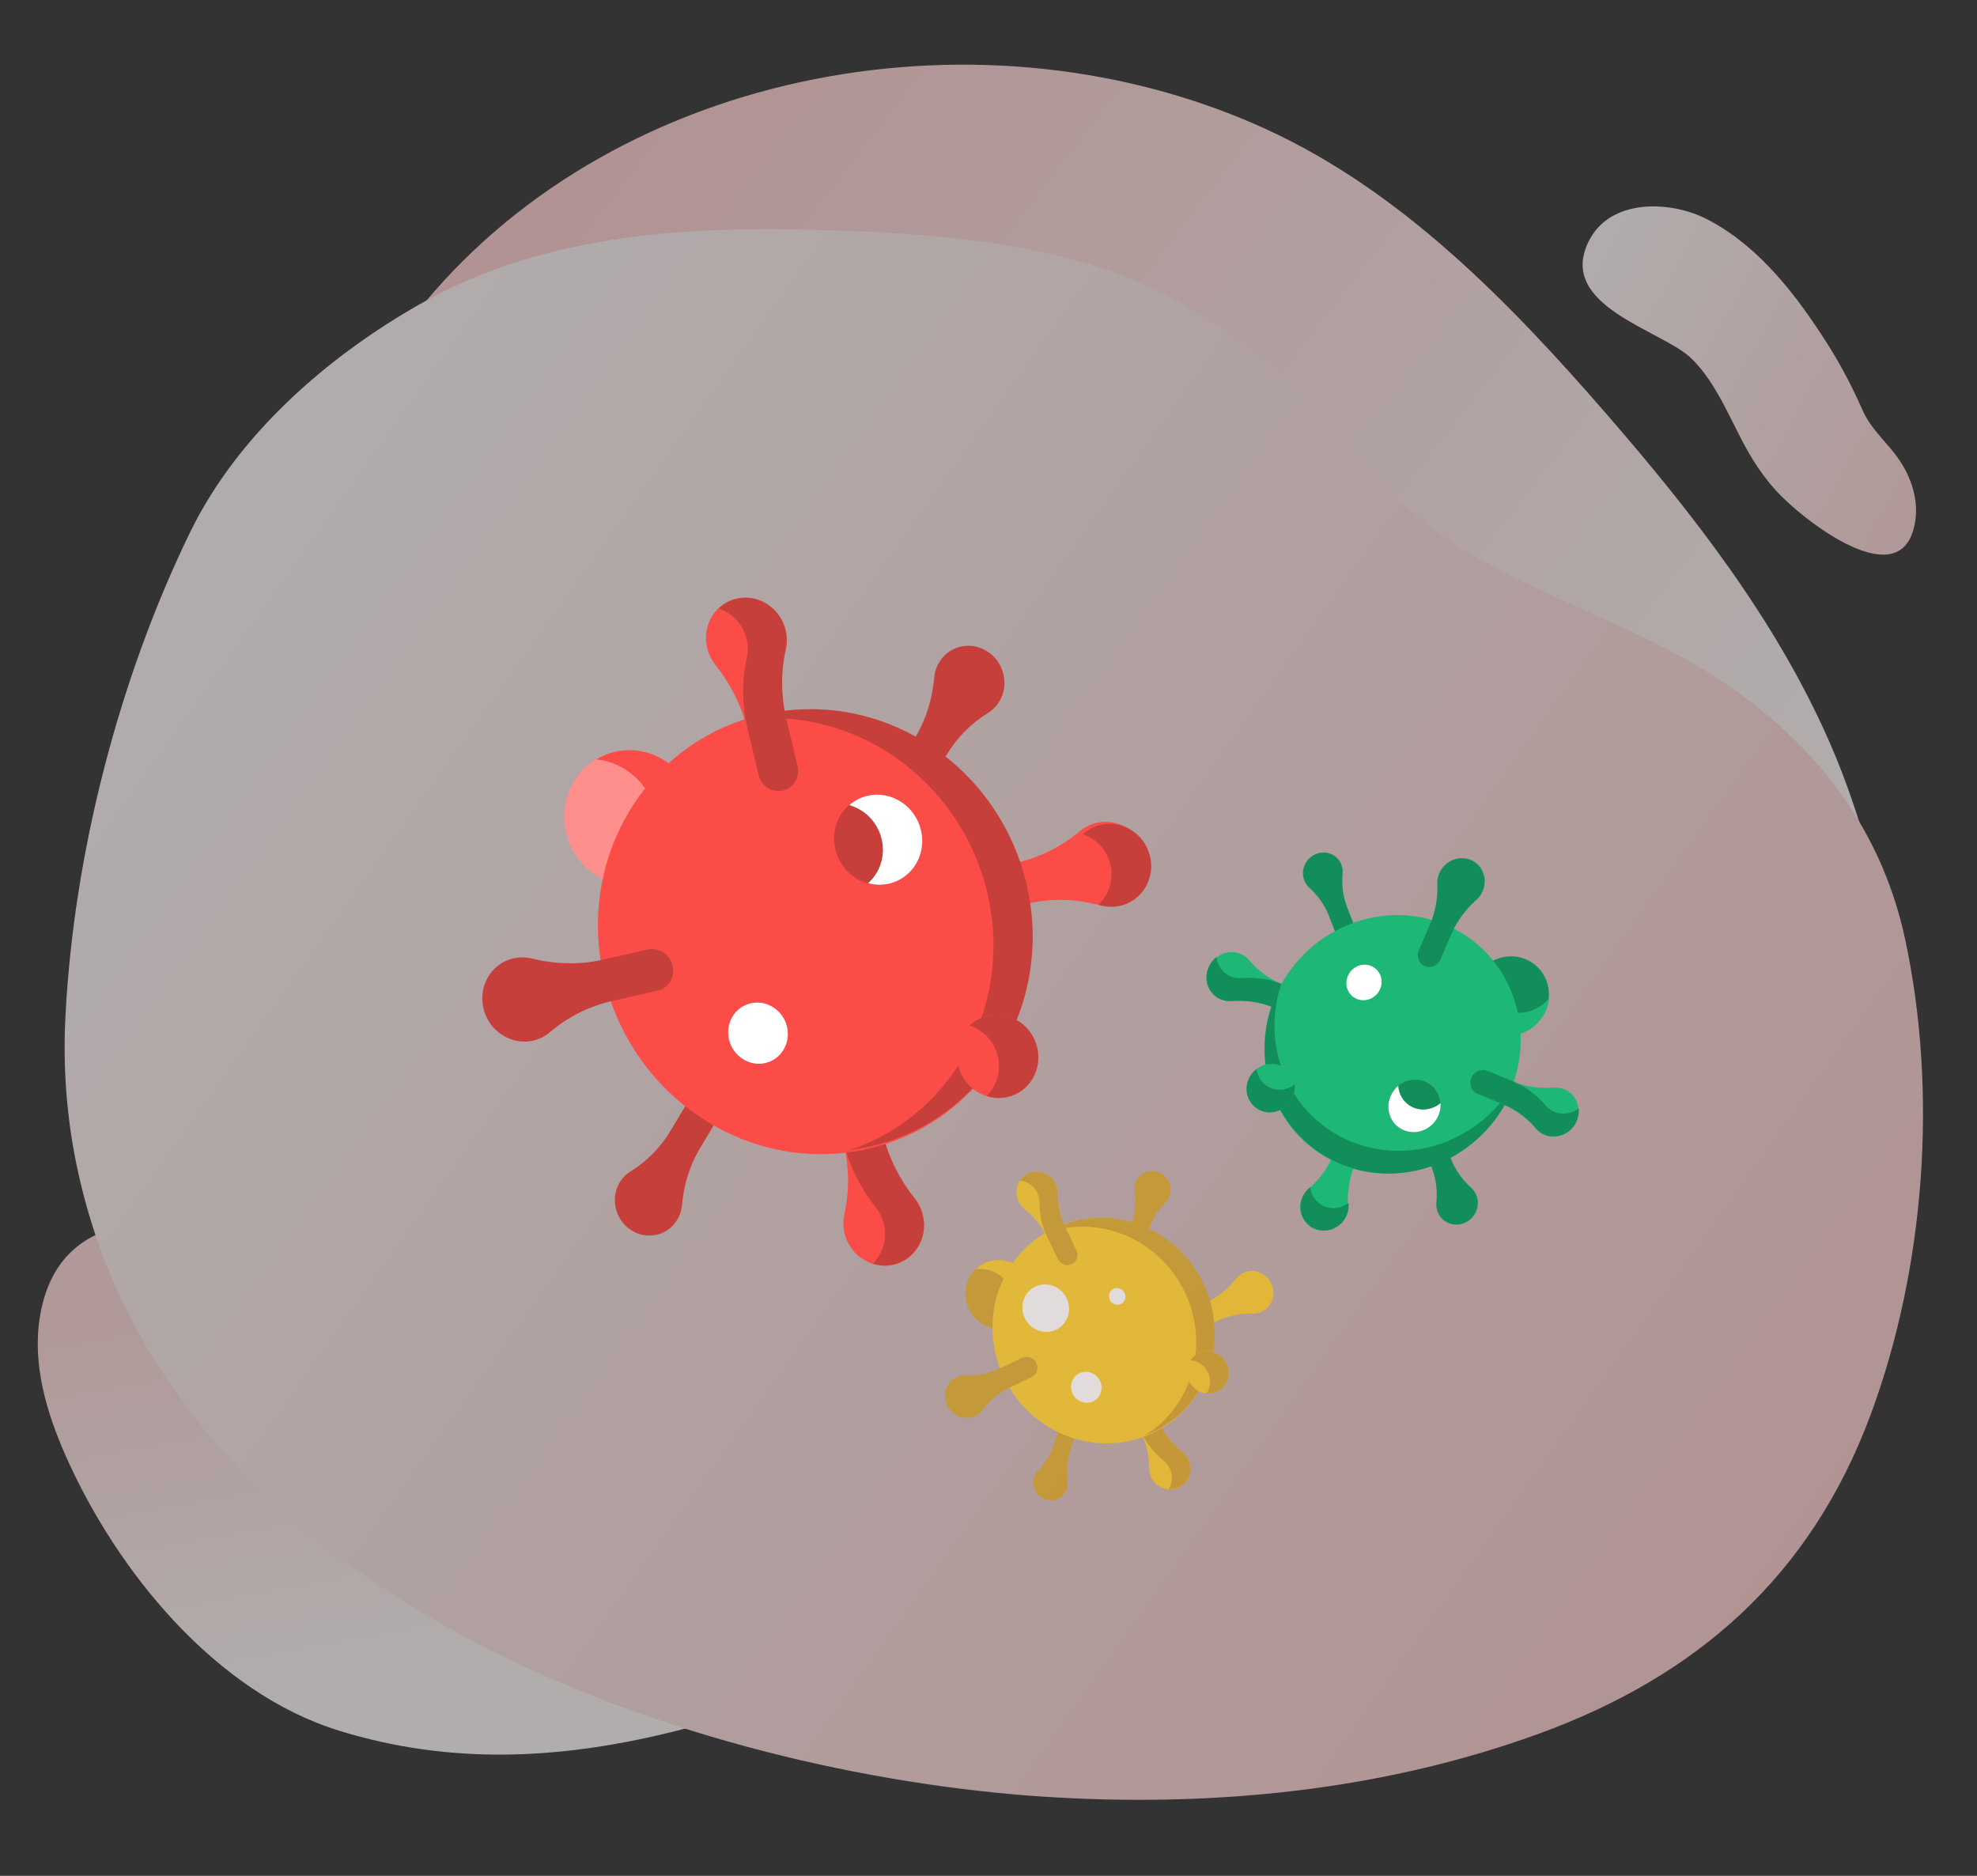 <svg viewBox="0 0 273 259" fill="none" xmlns="http://www.w3.org/2000/svg">
<rect x="0" y="0" width="273" height="259" fill="#333333" stroke="none"/>
<g opacity="0.62">
<path d="M92.205 239.275C77.166 242.899 62.259 243.704 46.904 238.986C29.788 233.726 16.133 216.967 9.055 200.969C6.425 195.026 4.507 188.498 5.466 182.09C7.688 167.29 21.746 167.144 33.306 170.839C39.822 172.919 45.626 176.667 51.364 180.379C60.889 186.544 72.4 190.321 80.698 198.332C83.482 201.026 85.468 204.115 88.803 206.219C93.99 209.493 100.087 211.437 105.445 214.486C110.02 217.1 115.025 221.125 114.518 226.392C113.991 231.794 108.087 234.628 102.984 236.244C99.372 237.398 95.787 238.418 92.205 239.275Z" fill="url(#paint0_linear_1121_90)"/>
<path d="M58.499 41.968C85.755 9.052 136.335 0.161 174.9 17.864C193.496 26.404 208.298 41.575 221.798 57.121C233.699 70.823 245.114 85.447 252.518 102.2C257.574 113.635 260.685 127.021 262.595 139.41C265.447 157.958 258.984 180.751 236.125 176.534C230.761 175.546 226.28 173.068 221.396 170.794C217.445 168.953 213.358 169.353 209.181 168.208C198.668 165.329 188.768 160.223 179.494 154.495C160.596 142.813 143.741 127.905 124.164 117.34C108.119 108.69 90.617 103.218 72.602 101.219C65.001 100.377 56.956 100.044 50.492 95.858C34.562 85.534 44.337 63.451 51.855 51.249C53.849 47.998 56.069 44.896 58.499 41.968Z" fill="url(#paint1_linear_1121_90)"/>
<path d="M245.124 67.605C248.685 71.617 263.097 83.08 264.514 71.629C264.863 68.776 263.852 65.859 262.311 63.573C260.549 60.951 258.409 59.442 257.123 56.471C255.545 52.88 253.684 49.463 251.563 46.266C247.238 39.621 242.043 33.35 235.317 30.074C230.599 27.779 222.277 27.317 219.335 33.405C215.05 42.266 229.354 45.538 233.439 49.384C237.316 53.025 239.153 58.755 242.046 63.466C242.961 64.952 243.991 66.337 245.124 67.605Z" fill="url(#paint2_linear_1121_90)"/>
<path d="M172.837 48.251C180.644 54.099 186.14 62.177 193.116 68.961C204.731 80.254 221.781 84.166 235.538 92.64C249.565 101.284 259.607 113.435 263.091 129.749C267.593 150.807 265.846 175.075 258.289 195.393C249.967 217.759 234.213 231.499 212.367 239.425C190.534 247.346 166.985 249.584 143.867 248.053C141.636 247.907 139.413 247.717 137.185 247.488C87.141 242.323 22.309 217.227 10.596 160.953C10.489 160.439 10.388 159.925 10.287 159.405C9.125 153.151 8.704 146.785 9.034 140.442C10.148 117.953 16.426 93.68 26.22 73.552C32.808 60 45.191 49.285 57.842 42.069C75.615 31.93 96.175 31.091 116.482 31.859C131.519 32.427 148.353 33.873 161.909 41.199C165.718 43.271 169.371 45.628 172.837 48.251Z" fill="url(#paint3_linear_1121_90)"/>
</g>
<path d="M132.195 123.968C132.571 125.536 134.106 126.528 135.622 126.183L141.868 124.764C145.047 124.042 148.369 124.082 151.563 124.918C152.515 125.167 153.541 125.168 154.551 124.863C157.228 124.057 158.886 121.266 158.384 118.411C157.795 115.059 154.604 112.888 151.451 113.604C150.597 113.798 149.837 114.183 149.202 114.707C146.656 116.808 143.716 118.356 140.504 119.086L134.259 120.504C132.743 120.849 131.818 122.4 132.195 123.968Z" fill="#FB4C47"/>
<path d="M98.538 150.788C97.439 150.079 96.012 150.401 95.35 151.509L92.627 156.068C91.241 158.389 89.343 160.341 87.068 161.744C86.389 162.162 85.81 162.772 85.412 163.554C84.356 165.626 84.999 168.272 86.896 169.672C89.124 171.316 92.152 170.709 93.527 168.407C93.9 167.784 94.111 167.102 94.173 166.414C94.422 163.649 95.207 160.979 96.608 158.635L99.331 154.076C99.992 152.969 99.637 151.496 98.538 150.788Z" fill="#C63F3B"/>
<path d="M124.437 109.894C125.587 110.635 127.08 110.298 127.772 109.139L130.622 104.368C132.073 101.939 134.059 99.896 136.44 98.428C137.15 97.991 137.756 97.353 138.173 96.534C139.277 94.366 138.605 91.597 136.619 90.132C134.288 88.412 131.119 89.047 129.68 91.456C129.29 92.108 129.07 92.821 129.004 93.542C128.744 96.434 127.922 99.228 126.457 101.682L123.607 106.452C122.915 107.611 123.287 109.152 124.437 109.894Z" fill="#C63F3B"/>
<path d="M116.993 148.082C115.502 148.421 114.593 149.946 114.963 151.488L116.487 157.839C117.262 161.072 117.312 164.429 116.597 167.636C116.383 168.592 116.41 169.628 116.728 170.657C117.571 173.385 120.286 175.135 123.006 174.703C126.199 174.196 128.192 171.028 127.423 167.822C127.215 166.953 126.826 166.175 126.308 165.52C124.229 162.891 122.67 159.877 121.886 156.611L120.363 150.261C119.993 148.719 118.484 147.743 116.993 148.082Z" fill="#FB4C47"/>
<path d="M126.324 165.495C124.253 162.87 122.7 159.862 121.92 156.601L120.404 150.262C120.035 148.722 118.532 147.749 117.046 148.088C115.56 148.427 114.654 149.949 115.022 151.489L116.538 157.828C117.318 161.089 118.871 164.097 120.942 166.722C121.458 167.375 121.845 168.153 122.053 169.02C122.546 171.082 121.895 173.127 120.52 174.458C121.317 174.719 122.173 174.801 123.03 174.664C126.212 174.157 128.2 170.993 127.435 167.792C127.227 166.925 126.84 166.148 126.324 165.495Z" fill="#C63F3B"/>
<path d="M89.296 122.172C94.214 121.059 97.21 116.044 95.987 110.97C94.764 105.896 89.785 102.685 84.867 103.797C79.949 104.91 76.953 109.925 78.176 114.999C79.399 120.073 84.378 123.284 89.296 122.172Z" fill="#FF8F8C"/>
<path d="M84.944 103.797C83.997 104.011 83.123 104.372 82.336 104.85C86.189 105.225 89.603 108.093 90.584 112.17C91.566 116.247 89.814 120.284 86.531 122.276C87.454 122.366 88.403 122.314 89.35 122.1C94.246 120.991 97.228 115.995 96.012 110.94C94.795 105.886 89.84 102.688 84.944 103.797Z" fill="#FB4C47"/>
<path d="M119.768 158.642C135.827 155.009 145.609 138.632 141.615 122.064C137.622 105.497 121.365 95.011 105.306 98.644C89.246 102.277 79.464 118.653 83.458 135.221C87.451 151.789 103.708 162.275 119.768 158.642Z" fill="#FB4C47"/>
<path d="M105.659 98.644C104.745 98.851 103.853 99.102 102.982 99.39C118.005 97.471 132.568 107.625 136.304 123.162C140.04 138.699 131.614 154.067 117.269 158.808C118.182 158.691 119.096 158.532 120.009 158.325C135.963 154.707 145.683 138.414 141.721 121.933C137.758 105.453 121.612 95.026 105.659 98.644Z" fill="#C63F3B"/>
<path d="M122.726 122.05C125.988 121.312 127.975 117.986 127.164 114.621C126.353 111.255 123.05 109.125 119.788 109.863C116.526 110.601 114.539 113.928 115.35 117.293C116.162 120.658 119.464 122.788 122.726 122.05Z" fill="#C63F3B"/>
<path d="M119.824 109.863C118.843 110.085 117.98 110.543 117.272 111.164C119.399 111.751 121.175 113.492 121.74 115.836C122.304 118.179 121.507 120.503 119.868 121.943C120.787 122.196 121.77 122.236 122.751 122.014C126.002 121.278 127.982 117.961 127.174 114.606C126.366 111.25 123.075 109.127 119.824 109.863Z" fill="white"/>
<path d="M105.667 146.775C107.875 146.275 109.22 144.024 108.671 141.745C108.122 139.467 105.886 138.025 103.678 138.525C101.47 139.024 100.125 141.276 100.674 143.554C101.223 145.833 103.458 147.274 105.667 146.775Z" fill="white"/>
<path d="M139.108 151.484C142.119 150.803 143.953 147.732 143.204 144.626C142.456 141.519 139.407 139.553 136.396 140.234C133.385 140.915 131.551 143.986 132.3 147.092C133.048 150.199 136.097 152.165 139.108 151.484Z" fill="#FB4C47"/>
<path d="M136.426 140.233C135.436 140.458 134.574 140.942 133.889 141.601C135.747 142.203 137.277 143.767 137.778 145.843C138.278 147.919 137.62 149.978 136.23 151.316C137.145 151.612 138.139 151.677 139.129 151.453C142.131 150.773 143.96 147.711 143.213 144.613C142.467 141.515 139.428 139.554 136.426 140.233Z" fill="#C63F3B"/>
<path d="M92.875 133.317C93.252 134.885 92.328 136.436 90.811 136.78L84.565 138.199C81.386 138.922 78.426 140.389 75.943 142.515C75.202 143.149 74.284 143.591 73.239 143.753C70.471 144.184 67.715 142.396 66.865 139.62C65.868 136.36 67.74 133.039 70.893 132.323C71.747 132.129 72.604 132.147 73.411 132.343C76.65 133.129 79.991 133.25 83.203 132.52L89.448 131.101C90.964 130.757 92.499 131.749 92.875 133.317Z" fill="#C63F3B"/>
<path d="M108.083 109.203C109.574 108.864 110.483 107.339 110.113 105.797L108.589 99.446C107.814 96.213 107.764 92.856 108.479 89.65C108.693 88.694 108.666 87.657 108.348 86.628C107.505 83.9 104.79 82.15 102.07 82.582C98.877 83.089 96.884 86.257 97.653 89.464C97.862 90.332 98.25 91.111 98.768 91.766C100.847 94.395 102.406 97.409 103.19 100.675L104.713 107.025C105.083 108.567 106.592 109.542 108.083 109.203Z" fill="#FB4C47"/>
<path d="M108.379 86.625C107.54 83.902 104.834 82.156 102.124 82.588C100.991 82.769 100.012 83.286 99.252 84.021C100.976 84.586 102.423 85.99 102.997 87.852C103.314 88.88 103.34 89.915 103.127 90.869C102.413 94.071 102.461 97.422 103.233 100.65L104.75 106.99C105.118 108.529 106.622 109.503 108.108 109.164C109.594 108.825 110.5 107.302 110.132 105.763L108.615 99.423C107.843 96.195 107.795 92.844 108.509 89.642C108.722 88.688 108.696 87.653 108.379 86.625Z" fill="#C63F3B"/>
<path d="M152.12 113.86C151.268 114.038 150.506 114.405 149.865 114.911C149.751 115 149.636 115.087 149.521 115.175C151.493 115.834 153.072 117.575 153.425 119.844C153.727 121.784 153.014 123.678 151.668 124.916C151.777 124.944 151.887 124.971 151.996 125.001C152.936 125.261 153.954 125.278 154.964 124.994C157.64 124.241 159.344 121.519 158.905 118.701C158.39 115.391 155.266 113.204 152.12 113.86Z" fill="#C63F3B"/>
<g opacity="0.63">
<path d="M163.245 183.063C163.601 183.8 164.469 184.12 165.184 183.779L168.126 182.373C169.624 181.658 171.275 181.305 172.948 181.362C173.447 181.379 173.956 181.264 174.424 181C175.663 180.299 176.183 178.726 175.625 177.364C174.97 175.766 173.154 175.045 171.668 175.755C171.266 175.947 170.931 176.224 170.673 176.555C169.639 177.884 168.348 178.983 166.835 179.706L163.893 181.111C163.179 181.452 162.888 182.326 163.245 183.063Z" fill="#FFC700"/>
<path d="M147.869 196.243C147.247 196.014 146.574 196.335 146.366 196.96L145.51 199.536C145.074 200.848 144.344 202.033 143.367 202.987C143.076 203.272 142.855 203.64 142.742 204.075C142.444 205.225 143.049 206.471 144.142 206.955C145.425 207.523 146.861 206.88 147.293 205.58C147.41 205.227 147.441 204.865 147.398 204.515C147.222 203.11 147.322 201.692 147.762 200.367L148.618 197.792C148.826 197.166 148.491 196.473 147.869 196.243Z" fill="#D09700"/>
<path d="M156.2 173.11C156.851 173.35 157.555 173.014 157.772 172.36L158.669 169.664C159.125 168.291 159.888 167.051 160.91 166.053C161.215 165.755 161.446 165.369 161.564 164.915C161.877 163.711 161.243 162.408 160.1 161.901C158.757 161.307 157.254 161.979 156.802 163.34C156.679 163.709 156.647 164.088 156.693 164.455C156.877 165.924 156.772 167.408 156.311 168.794L155.415 171.49C155.198 172.144 155.549 172.87 156.2 173.11Z" fill="#D09700"/>
<path d="M156.749 192.875C156.045 193.212 155.758 194.074 156.11 194.801L157.556 197.794C158.293 199.317 158.682 200.984 158.674 202.662C158.671 203.162 158.797 203.676 159.067 204.153C159.782 205.417 161.322 205.983 162.628 205.462C164.16 204.85 164.808 203.047 164.077 201.536C163.88 201.127 163.602 200.783 163.273 200.515C161.954 199.439 160.852 198.113 160.108 196.574L158.661 193.582C158.31 192.855 157.454 192.539 156.749 192.875Z" fill="#FFC700"/>
<path d="M163.281 200.502C161.965 199.428 160.865 198.105 160.123 196.568L158.68 193.581C158.329 192.855 157.475 192.54 156.772 192.876C156.069 193.212 155.783 194.073 156.134 194.799L157.577 197.786C158.319 199.322 159.419 200.646 160.735 201.72C161.062 201.988 161.34 202.331 161.537 202.74C162.006 203.711 161.904 204.804 161.364 205.622C161.789 205.662 162.224 205.606 162.636 205.441C164.166 204.83 164.812 203.03 164.083 201.522C163.886 201.113 163.609 200.77 163.281 200.502Z" fill="#D09700"/>
<path d="M140.086 183.071C142.405 181.964 143.347 179.13 142.191 176.741C141.034 174.352 138.217 173.312 135.898 174.418C133.579 175.525 132.637 178.359 133.794 180.748C134.95 183.137 137.768 184.177 140.086 183.071Z" fill="#D09700"/>
<path d="M135.934 174.415C135.487 174.629 135.092 174.907 134.753 175.233C136.707 174.987 138.713 176.032 139.642 177.952C140.571 179.873 140.14 182.082 138.726 183.443C139.194 183.384 139.659 183.252 140.106 183.038C142.417 181.935 143.355 179.111 142.203 176.73C141.051 174.349 138.244 173.312 135.934 174.415Z" fill="#FFC700"/>
<path d="M159.205 197.843C166.776 194.23 169.852 184.977 166.076 177.175C162.299 169.374 153.1 165.978 145.529 169.591C137.957 173.204 134.881 182.458 138.658 190.259C142.434 198.061 151.633 201.456 159.205 197.843Z" fill="#FFC700"/>
<path d="M145.695 169.578C145.264 169.784 144.848 170.009 144.446 170.251C151.7 167.605 160.036 171.026 163.577 178.346C167.118 185.667 164.6 194.271 157.989 198.247C158.429 198.086 158.866 197.904 159.297 197.698C166.83 194.101 169.891 184.89 166.135 177.125C162.379 169.36 153.227 165.981 145.695 169.578Z" fill="#D09700"/>
<path d="M154.78 180.045C155.34 179.778 155.567 179.094 155.288 178.517C155.008 177.94 154.328 177.689 153.768 177.956C153.208 178.223 152.981 178.907 153.26 179.484C153.539 180.061 154.22 180.312 154.78 180.045Z" fill="white"/>
<path d="M150.943 193.488C151.985 192.991 152.408 191.718 151.888 190.645C151.369 189.572 150.104 189.105 149.063 189.602C148.022 190.099 147.598 191.372 148.118 192.445C148.637 193.517 149.902 193.984 150.943 193.488Z" fill="white"/>
<path d="M145.839 183.596C147.433 182.836 148.08 180.887 147.285 179.245C146.49 177.602 144.553 176.887 142.959 177.648C141.365 178.409 140.718 180.357 141.513 181.999C142.308 183.642 144.245 184.357 145.839 183.596Z" fill="white"/>
<path d="M168.077 192.139C169.497 191.461 170.074 189.726 169.366 188.263C168.658 186.8 166.933 186.164 165.513 186.841C164.093 187.519 163.516 189.254 164.225 190.717C164.933 192.179 166.658 192.816 168.077 192.139Z" fill="#FFC700"/>
<path d="M165.528 186.84C165.061 187.063 164.686 187.402 164.417 187.807C165.405 187.898 166.334 188.505 166.807 189.483C167.28 190.461 167.177 191.56 166.632 192.383C167.118 192.428 167.619 192.349 168.086 192.126C169.502 191.45 170.078 189.718 169.371 188.259C168.665 186.8 166.944 186.164 165.528 186.84Z" fill="#D09700"/>
<path d="M143.104 188.186C143.46 188.922 143.17 189.796 142.455 190.137L139.513 191.543C138.015 192.258 136.707 193.319 135.706 194.654C135.408 195.052 135 195.374 134.5 195.572C133.174 196.097 131.614 195.518 130.893 194.234C130.046 192.727 130.615 190.867 132.1 190.158C132.503 189.966 132.929 189.878 133.35 189.885C135.041 189.913 136.71 189.598 138.224 188.875L141.165 187.47C141.88 187.128 142.748 187.449 143.104 188.186Z" fill="#D09700"/>
<path d="M147.986 174.559C148.69 174.223 148.977 173.361 148.626 172.634L147.179 169.641C146.442 168.118 146.053 166.451 146.061 164.773C146.064 164.272 145.938 163.759 145.668 163.282C144.953 162.018 143.413 161.452 142.107 161.973C140.575 162.585 139.927 164.388 140.658 165.899C140.856 166.308 141.133 166.652 141.462 166.92C142.781 167.996 143.883 169.322 144.627 170.861L146.074 173.853C146.425 174.58 147.281 174.896 147.986 174.559Z" fill="#FFC700"/>
<path d="M145.682 163.281C144.969 162.019 143.432 161.454 142.129 161.974C141.585 162.192 141.154 162.56 140.855 163.012C141.775 163.099 142.648 163.635 143.136 164.498C143.405 164.975 143.53 165.487 143.528 165.987C143.52 167.662 143.908 169.326 144.642 170.847L146.086 173.835C146.436 174.56 147.29 174.876 147.993 174.54C148.697 174.203 148.982 173.343 148.632 172.617L147.189 169.63C146.454 168.109 146.066 166.445 146.074 164.769C146.077 164.27 145.951 163.757 145.682 163.281Z" fill="#D09700"/>
</g>
<path d="M187.828 155C187 154.661 186.032 155.077 185.665 155.929L184.153 159.438C183.384 161.224 182.226 162.826 180.758 164.1C180.32 164.48 179.968 164.978 179.756 165.571C179.197 167.141 179.87 168.877 181.313 169.583C183.008 170.413 185.069 169.584 185.832 167.813C186.039 167.333 186.129 166.835 186.113 166.353C186.052 164.415 186.372 162.47 187.149 160.665L188.661 157.157C189.028 156.305 188.655 155.339 187.828 155Z" fill="#1DB776"/>
<path d="M186.378 130.012C187.085 129.711 187.437 128.897 187.164 128.196L186.04 125.306C185.467 123.835 185.242 122.237 185.398 120.639C185.445 120.162 185.369 119.67 185.153 119.208C184.578 117.984 183.149 117.403 181.849 117.864C180.323 118.405 179.541 120.104 180.109 121.563C180.262 121.958 180.499 122.293 180.791 122.558C181.962 123.619 182.903 124.912 183.481 126.398L184.605 129.287C184.878 129.989 185.672 130.313 186.378 130.012Z" fill="#128E5A"/>
<path d="M197.323 156.213C196.584 156.528 196.216 157.379 196.501 158.113L197.678 161.137C198.276 162.677 198.513 164.349 198.349 166.021C198.3 166.52 198.379 167.035 198.606 167.518C199.207 168.798 200.702 169.407 202.063 168.924C203.66 168.358 204.478 166.58 203.884 165.054C203.723 164.64 203.476 164.289 203.17 164.013C201.945 162.903 200.96 161.55 200.355 159.994L199.179 156.971C198.893 156.237 198.062 155.897 197.323 156.213Z" fill="#128E5A"/>
<path d="M181.412 139.549C181.787 138.68 181.406 137.696 180.562 137.35L177.087 135.926C175.318 135.201 173.75 134.067 172.524 132.6C172.159 132.162 171.671 131.818 171.082 131.623C169.523 131.106 167.748 131.871 166.979 133.391C166.077 135.175 166.83 137.273 168.584 137.992C169.059 138.187 169.557 138.26 170.044 138.225C171.998 138.085 173.945 138.339 175.732 139.071L179.207 140.495C180.05 140.841 181.038 140.417 181.412 139.549Z" fill="#1DB776"/>
<path d="M170.054 138.213C172.012 138.071 173.962 138.325 175.752 139.06L179.231 140.489C180.076 140.836 181.066 140.41 181.441 139.537C181.817 138.664 181.436 137.675 180.591 137.328L177.111 135.899C175.321 135.164 173.371 134.91 171.414 135.052C170.926 135.087 170.428 135.014 169.952 134.819C168.82 134.354 168.106 133.314 167.982 132.153C167.575 132.467 167.231 132.874 166.987 133.357C166.082 135.151 166.835 137.258 168.592 137.98C169.068 138.175 169.567 138.248 170.054 138.213Z" fill="#128E5A"/>
<path d="M203.51 135.481C202.298 138.283 203.535 141.462 206.271 142.581C209.008 143.699 212.209 142.334 213.42 139.531C214.632 136.728 213.395 133.55 210.659 132.431C207.922 131.313 204.721 132.678 203.51 135.481Z" fill="#128E5A"/>
<path d="M213.475 139.512C213.711 138.967 213.853 138.408 213.911 137.853C212.381 139.643 209.861 140.362 207.644 139.455C205.428 138.549 204.192 136.295 204.436 133.978C204.069 134.407 203.758 134.897 203.523 135.442C202.306 138.26 203.547 141.455 206.295 142.579C209.043 143.703 212.258 142.33 213.475 139.512Z" fill="#1DB776"/>
<path d="M176.109 137.582C172.153 146.734 176.19 157.113 185.126 160.765C194.062 164.417 204.513 159.959 208.469 150.808C212.425 141.656 208.388 131.277 199.452 127.625C190.515 123.972 180.065 128.431 176.109 137.582Z" fill="#1DB776"/>
<path d="M208.711 150.708C208.939 150.18 209.139 149.648 209.315 149.113C204.881 157.288 195.054 161.087 186.582 157.62C178.11 154.154 174.021 144.659 176.917 135.855C176.648 136.351 176.397 136.863 176.169 137.391C172.187 146.616 176.244 157.075 185.23 160.752C194.216 164.43 204.729 159.933 208.711 150.708Z" fill="#128E5A"/>
<path d="M192.019 151.348C191.216 153.207 192.036 155.315 193.851 156.057C195.666 156.799 197.789 155.893 198.592 154.034C199.396 152.175 198.576 150.067 196.761 149.325C194.946 148.583 192.823 149.489 192.019 151.348Z" fill="#128E5A"/>
<path d="M198.623 154.025C198.866 153.463 198.96 152.877 198.925 152.314C197.908 153.17 196.486 153.457 195.214 152.937C193.942 152.417 193.158 151.228 193.075 149.922C192.636 150.292 192.272 150.767 192.029 151.329C191.223 153.195 192.045 155.311 193.866 156.056C195.687 156.8 197.817 155.891 198.623 154.025Z" fill="white"/>
<path d="M186.126 134.74C185.582 135.999 186.137 137.426 187.366 137.928C188.595 138.431 190.032 137.818 190.576 136.559C191.12 135.301 190.564 133.873 189.336 133.371C188.107 132.869 186.67 133.482 186.126 134.74Z" fill="white"/>
<path d="M172.422 148.994C171.681 150.71 172.438 152.656 174.113 153.341C175.789 154.026 177.749 153.19 178.491 151.474C179.233 149.758 178.476 147.812 176.8 147.127C175.124 146.442 173.164 147.278 172.422 148.994Z" fill="#1DB776"/>
<path d="M178.516 151.467C178.761 150.898 178.842 150.305 178.781 149.741C177.852 150.457 176.599 150.683 175.472 150.222C174.346 149.762 173.635 148.733 173.511 147.586C173.054 147.939 172.674 148.41 172.429 148.978C171.685 150.7 172.444 152.653 174.125 153.341C175.805 154.028 177.771 153.189 178.516 151.467Z" fill="#128E5A"/>
<path d="M196.752 133.389C195.925 133.05 195.552 132.084 195.919 131.232L197.43 127.723C198.2 125.937 198.563 124.009 198.469 122.094C198.441 121.523 198.559 120.929 198.845 120.367C199.603 118.878 201.345 118.133 202.873 118.645C204.666 119.245 205.502 121.261 204.738 123.033C204.532 123.513 204.23 123.923 203.866 124.25C202.404 125.563 201.203 127.147 200.426 128.952L198.914 132.46C198.547 133.312 197.579 133.728 196.752 133.389Z" fill="#128E5A"/>
<path d="M203.166 148.841C202.792 149.709 203.173 150.694 204.017 151.039L207.492 152.464C209.261 153.189 210.829 154.322 212.054 155.79C212.42 156.227 212.908 156.571 213.497 156.766C215.056 157.283 216.831 156.518 217.6 154.999C218.502 153.215 217.749 151.116 215.995 150.397C215.52 150.203 215.022 150.13 214.535 150.165C212.581 150.305 210.634 150.051 208.847 149.318L205.372 147.894C204.528 147.548 203.541 147.972 203.166 148.841Z" fill="#1DB776"/>
<path d="M213.516 156.766C215.078 157.284 216.856 156.515 217.627 154.987C217.949 154.349 218.06 153.672 217.991 153.03C217.112 153.711 215.943 153.959 214.875 153.604C214.286 153.409 213.797 153.063 213.431 152.624C212.204 151.15 210.634 150.012 208.863 149.284L205.383 147.855C204.538 147.508 203.548 147.934 203.173 148.807C202.797 149.68 203.178 150.669 204.023 151.016L207.503 152.445C209.275 153.173 210.845 154.311 212.072 155.785C212.438 156.224 212.926 156.57 213.516 156.766Z" fill="#128E5A"/>
<path d="M185.951 167.82C186.157 167.338 186.244 166.837 186.225 166.351C186.221 166.265 186.22 166.178 186.218 166.092C185.239 166.85 183.885 167.053 182.702 166.471C181.689 165.974 181.043 164.988 180.92 163.907C180.87 163.952 180.82 163.997 180.768 164.041C180.327 164.421 179.973 164.92 179.763 165.516C179.207 167.095 179.904 168.848 181.375 169.571C183.103 170.42 185.19 169.6 185.951 167.82Z" fill="#128E5A"/>
<defs>
<linearGradient id="paint0_linear_1121_90" x1="3.976" y1="184.004" x2="13.663" y2="238.665" gradientUnits="userSpaceOnUse">
<stop stop-color="#FFD8D8"/>
<stop offset="1" stop-color="#FFF8F8"/>
</linearGradient>
<linearGradient id="paint1_linear_1121_90" x1="267.405" y1="96.834" x2="117.386" y2="-19.199" gradientUnits="userSpaceOnUse">
<stop stop-color="#FFF8F8"/>
<stop offset="1" stop-color="#FFCFCF"/>
</linearGradient>
<linearGradient id="paint2_linear_1121_90" x1="264.933" y1="71.472" x2="209.118" y2="41.061" gradientUnits="userSpaceOnUse">
<stop stop-color="#FFD7D7"/>
<stop offset="1" stop-color="#FFF9F9"/>
</linearGradient>
<linearGradient id="paint3_linear_1121_90" x1="234.774" y1="234.772" x2="13.185" y2="76.552" gradientUnits="userSpaceOnUse">
<stop stop-color="#FFCFCF"/>
<stop offset="1" stop-color="#FFF8F8"/>
</linearGradient>
</defs>
</svg>
